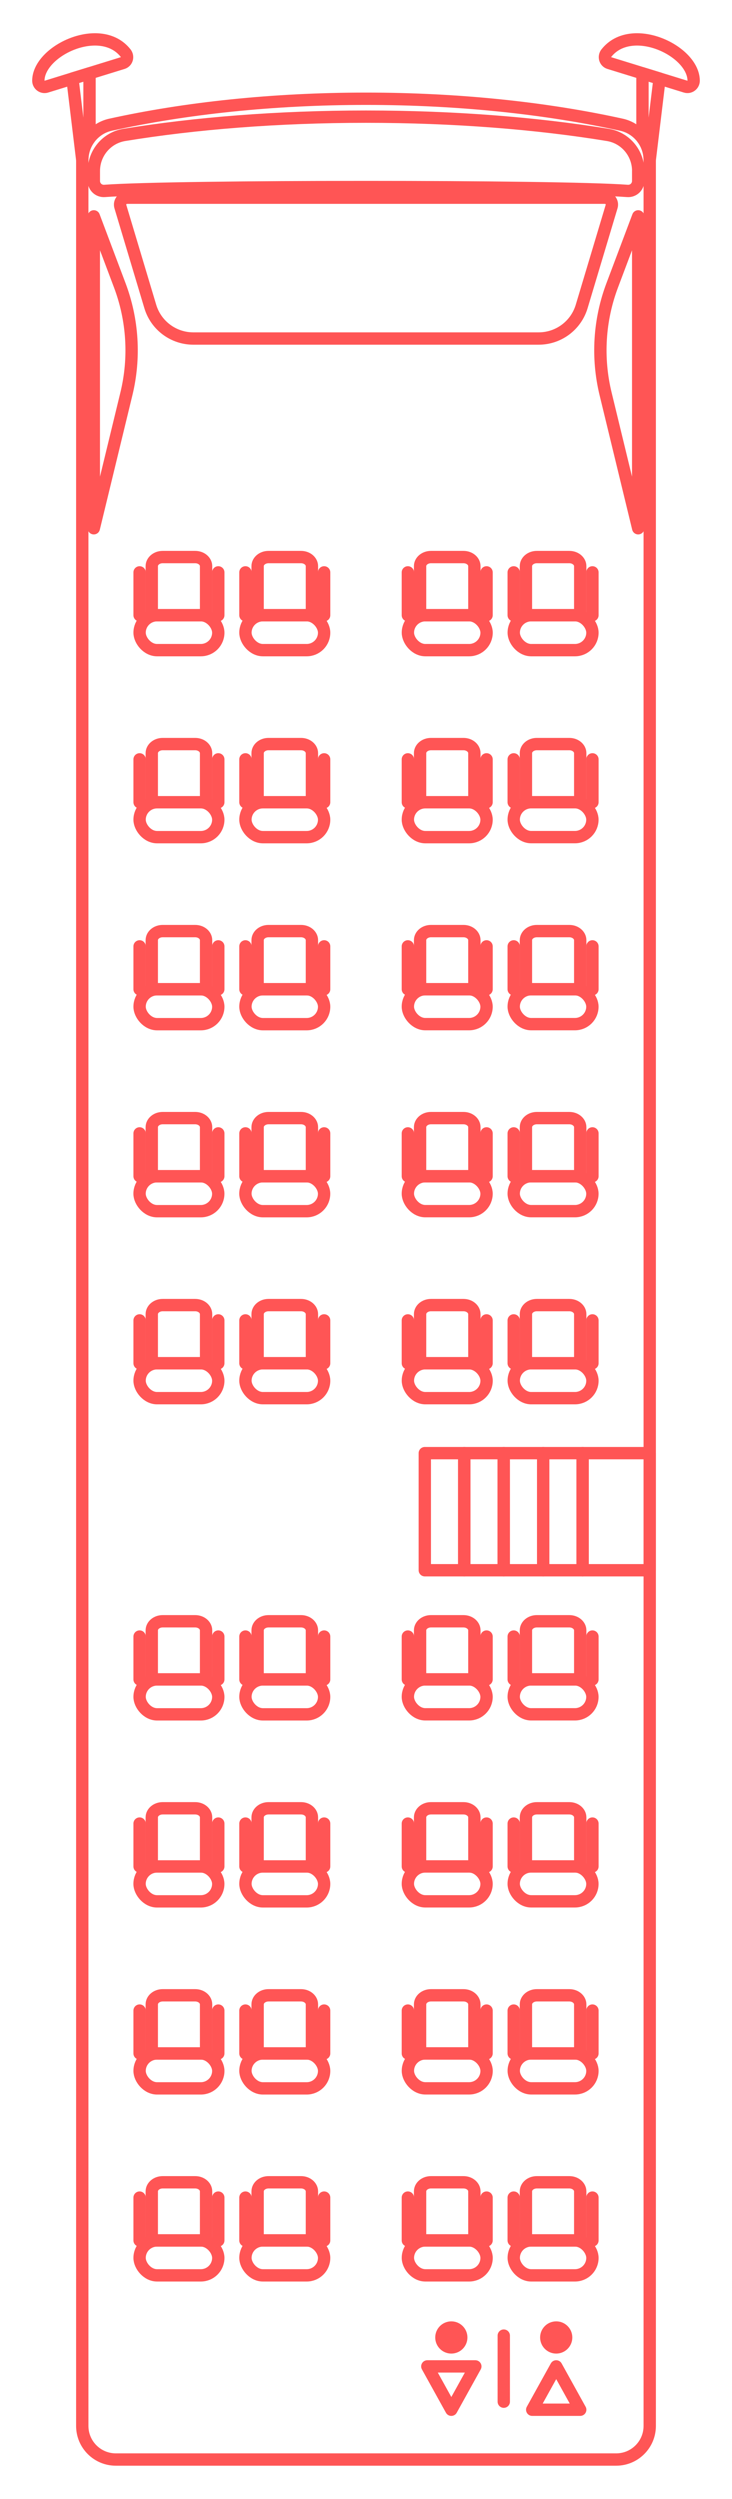 <svg xmlns="http://www.w3.org/2000/svg" viewBox="0 0 237.28 809.48"><g xmlns="http://www.w3.org/2000/svg" transform="matrix(0 -1 1 0 -0 809.48)"><defs><style>.b{fill:#f55;}.b,.c{stroke:#f55;stroke-linecap:round;stroke-linejoin:round;stroke-width:4px;}.c{fill:none;}</style></defs><path class="c" d="M757.63,210.61H23.63c-6,0-10.87-4.87-10.87-10.87V37.54c0-6,4.87-10.87,10.87-10.87h734c2.61,0,5.09.86,7.05,2.35,2.16,1.63,3.77,3.98,4.39,6.76,5.35,24.25,8.42,52.58,8.42,82.86s-3.07,58.6-8.42,82.86c-.62,2.78-2.23,5.13-4.39,6.76-1.97,1.49-4.44,2.35-7.05,2.35Z" /><path class="c" d="M785.72,29.02h-21.04c-1.97-1.49-4.44-2.35-7.05-2.35l26.39-3.19,1.7,5.54Z" /><path class="c" d="M792.25,40.74c10.3-8.09.87-28.26-8.91-28.31-1.35,0-2.33,1.31-1.93,2.6l7.65,24.77c.42,1.36,2.07,1.82,3.2.94Z" /><path class="c" d="M784.02,213.8l-26.39-3.19c2.61,0,5.09-.86,7.05-2.35h21.04l-1.7,5.54Z" /><path class="c" d="M792.25,196.54c10.3,8.09.87,28.26-8.91,28.31-1.35,0-2.33-1.31-1.93-2.6l7.65-24.77c.42-1.36,2.07-1.82,3.2-.94Z" /><path class="c" d="M754.1,206.87h-3.24c-1.89,0-3.37-1.59-3.23-3.47,1.68-22.47,1.68-147.04,0-169.51-.14-1.88,1.34-3.47,3.23-3.47h3.24c5.77,0,10.73,4.15,11.67,9.85,3.75,22.91,5.92,49.73,5.92,78.38s-2.17,55.48-5.92,78.38c-.93,5.7-5.89,9.85-11.67,9.85Z" /><path class="c" d="M745.44,196.1c0,1.51-1.45,2.59-2.89,2.15l-32.36-9.7h0c-6.16-1.85-10.37-7.51-10.37-13.94V62.66c0-6.43,4.22-12.09,10.37-13.94h0s32.36-9.7,32.36-9.7c1.44-.43,2.89.65,2.89,2.15v154.92Z" /><path class="c" d="M739.39,30.41l-22.35,8.42c-11.22,4.23-23.45,4.98-35.11,2.15l-43.57-10.57h101.02Z" /><path class="c" d="M739.39,206.87l-22.35-8.42c-11.22-4.23-23.45-4.98-35.11-2.15l-43.57,10.57h101.02Z" /><circle class="b" cx="52.3" cy="146.3" r="3.22" /><polygon class="c" points="42.93 138.52 42.93 154.08 28.89 146.3 42.93 138.52" /><circle class="b" cx="52.3" cy="180.3" r="3.22" /><polygon class="c" points="28.89 188.08 28.89 172.52 42.93 180.3 28.89 188.08" /><line class="c" x1="52.9" y1="163.3" x2="31.5" y2="163.3" /><rect class="c" x="308.92" y="180.77" width="21.75" height="37.93" transform="translate(519.53 -120.06) rotate(90)" /><rect class="c" x="313.4" y="163.5" width="12.79" height="37.93" transform="translate(502.26 -137.33) rotate(90)" /><rect class="c" x="313.4" y="150.71" width="12.79" height="37.93" transform="translate(489.47 -150.12) rotate(90)" /><rect class="c" x="313.4" y="137.92" width="12.79" height="37.93" transform="translate(476.68 -162.91) rotate(90)" /><rect class="c" x="313.4" y="125.12" width="12.79" height="37.93" transform="translate(463.88 -175.7) rotate(90)" /><path class="c" d="M626.08,66.8h-15.89v-17.6h15.89c1.63,0,2.95,1.58,2.95,3.53v10.54c0,1.95-1.32,3.53-2.95,3.53Z" /><rect class="c" x="591.78" y="52.35" width="25.51" height="11.31" rx="5.66" ry="5.66" transform="translate(662.54 -546.53) rotate(90)" /><line class="c" x1="610.19" y1="70.76" x2="624.07" y2="70.76" /><line class="c" x1="610.19" y1="45.25" x2="624.07" y2="45.25" /><path class="c" d="M626.08,101.11h-15.89v-17.6h15.89c1.63,0,2.95,1.58,2.95,3.53v10.54c0,1.95-1.32,3.53-2.95,3.53Z" /><rect class="c" x="591.78" y="86.66" width="25.51" height="11.31" rx="5.66" ry="5.66" transform="translate(696.85 -512.22) rotate(90)" /><line class="c" x1="610.19" y1="105.07" x2="624.07" y2="105.07" /><line class="c" x1="610.19" y1="79.56" x2="624.07" y2="79.56" /><path class="c" d="M626.08,153.77h-15.89v-17.6h15.89c1.63,0,2.95,1.58,2.95,3.53v10.54c0,1.95-1.32,3.53-2.95,3.53Z" /><rect class="c" x="591.78" y="139.31" width="25.51" height="11.31" rx="5.66" ry="5.66" transform="translate(749.5 -459.56) rotate(90)" /><line class="c" x1="610.19" y1="157.72" x2="624.07" y2="157.72" /><line class="c" x1="610.19" y1="132.21" x2="624.07" y2="132.21" /><path class="c" d="M626.08,188.08h-15.89v-17.6h15.89c1.63,0,2.95,1.58,2.95,3.53v10.54c0,1.95-1.32,3.53-2.95,3.53Z" /><rect class="c" x="591.78" y="173.62" width="25.51" height="11.31" rx="5.66" ry="5.66" transform="translate(783.81 -425.25) rotate(90)" /><line class="c" x1="610.19" y1="192.04" x2="624.07" y2="192.04" /><line class="c" x1="610.19" y1="166.52" x2="624.07" y2="166.52" /><path class="c" d="M565.5,153.77h-15.89v-17.6h15.89c1.63,0,2.95,1.58,2.95,3.53v10.54c0,1.95-1.32,3.53-2.95,3.53Z" /><rect class="c" x="531.2" y="139.31" width="25.51" height="11.31" rx="5.66" ry="5.66" transform="translate(688.92 -398.99) rotate(90)" /><line class="c" x1="549.61" y1="157.72" x2="563.5" y2="157.72" /><line class="c" x1="549.61" y1="132.21" x2="563.5" y2="132.21" /><path class="c" d="M565.5,188.08h-15.89v-17.6h15.89c1.63,0,2.95,1.58,2.95,3.53v10.54c0,1.95-1.32,3.53-2.95,3.53Z" /><rect class="c" x="531.2" y="173.62" width="25.51" height="11.31" rx="5.66" ry="5.66" transform="translate(723.24 -364.68) rotate(90)" /><line class="c" x1="549.61" y1="192.04" x2="563.5" y2="192.04" /><line class="c" x1="549.61" y1="166.52" x2="563.5" y2="166.52" /><path class="c" d="M504.92,153.77h-15.89v-17.6h15.89c1.63,0,2.95,1.58,2.95,3.53v10.54c0,1.95-1.32,3.53-2.95,3.53Z" /><rect class="c" x="470.62" y="139.31" width="25.51" height="11.31" rx="5.66" ry="5.66" transform="translate(628.35 -338.41) rotate(90)" /><line class="c" x1="489.03" y1="157.72" x2="502.92" y2="157.72" /><line class="c" x1="489.03" y1="132.21" x2="502.92" y2="132.21" /><path class="c" d="M504.92,188.08h-15.89v-17.6h15.89c1.63,0,2.95,1.58,2.95,3.53v10.54c0,1.95-1.32,3.53-2.95,3.53Z" /><rect class="c" x="470.62" y="173.62" width="25.51" height="11.31" rx="5.66" ry="5.66" transform="translate(662.66 -304.1) rotate(90)" /><line class="c" x1="489.03" y1="192.04" x2="502.92" y2="192.04" /><line class="c" x1="489.03" y1="166.52" x2="502.92" y2="166.52" /><path class="c" d="M444.34,153.77h-15.89v-17.6h15.89c1.63,0,2.95,1.58,2.95,3.53v10.54c0,1.95-1.32,3.53-2.95,3.53Z" /><rect class="c" x="410.04" y="139.31" width="25.51" height="11.31" rx="5.66" ry="5.66" transform="translate(567.77 -277.83) rotate(90)" /><line class="c" x1="428.46" y1="157.72" x2="442.34" y2="157.72" /><line class="c" x1="428.46" y1="132.21" x2="442.34" y2="132.21" /><path class="c" d="M444.34,188.08h-15.89v-17.6h15.89c1.63,0,2.95,1.58,2.95,3.53v10.54c0,1.95-1.32,3.53-2.95,3.53Z" /><rect class="c" x="410.04" y="173.62" width="25.51" height="11.31" rx="5.66" ry="5.66" transform="translate(602.08 -243.52) rotate(90)" /><line class="c" x1="428.46" y1="192.04" x2="442.34" y2="192.04" /><line class="c" x1="428.46" y1="166.52" x2="442.34" y2="166.52" /><path class="c" d="M383.77,153.77h-15.89v-17.6h15.89c1.63,0,2.95,1.58,2.95,3.53v10.54c0,1.95-1.32,3.53-2.95,3.53Z" /><rect class="c" x="349.47" y="139.31" width="25.51" height="11.31" rx="5.66" ry="5.66" transform="translate(507.19 -217.25) rotate(90)" /><line class="c" x1="367.88" y1="157.72" x2="381.76" y2="157.72" /><line class="c" x1="367.88" y1="132.21" x2="381.76" y2="132.21" /><path class="c" d="M383.77,188.08h-15.89v-17.6h15.89c1.63,0,2.95,1.58,2.95,3.53v10.54c0,1.95-1.32,3.53-2.95,3.53Z" /><rect class="c" x="349.47" y="173.62" width="25.51" height="11.31" rx="5.66" ry="5.66" transform="translate(541.5 -182.94) rotate(90)" /><line class="c" x1="367.88" y1="192.04" x2="381.76" y2="192.04" /><line class="c" x1="367.88" y1="166.52" x2="381.76" y2="166.52" /><path class="c" d="M383.77,66.8h-15.89v-17.6h15.89c1.63,0,2.95,1.58,2.95,3.53v10.54c0,1.95-1.32,3.53-2.95,3.53Z" /><rect class="c" x="349.47" y="52.35" width="25.51" height="11.31" rx="5.66" ry="5.66" transform="translate(420.23 -304.22) rotate(90)" /><line class="c" x1="367.88" y1="70.76" x2="381.76" y2="70.76" /><line class="c" x1="367.88" y1="45.25" x2="381.76" y2="45.25" /><path class="c" d="M383.77,101.11h-15.89v-17.6h15.89c1.63,0,2.95,1.58,2.95,3.53v10.54c0,1.95-1.32,3.53-2.95,3.53Z" /><rect class="c" x="349.47" y="86.66" width="25.51" height="11.31" rx="5.66" ry="5.66" transform="translate(454.54 -269.91) rotate(90)" /><line class="c" x1="367.88" y1="105.07" x2="381.76" y2="105.07" /><line class="c" x1="367.88" y1="79.56" x2="381.76" y2="79.56" /><path class="c" d="M444.34,66.8h-15.89v-17.6h15.89c1.63,0,2.95,1.58,2.95,3.53v10.54c0,1.95-1.32,3.53-2.95,3.53Z" /><rect class="c" x="410.04" y="52.35" width="25.51" height="11.31" rx="5.66" ry="5.66" transform="translate(480.8 -364.8) rotate(90)" /><line class="c" x1="428.46" y1="70.76" x2="442.34" y2="70.76" /><line class="c" x1="428.46" y1="45.25" x2="442.34" y2="45.25" /><path class="c" d="M444.34,101.11h-15.89v-17.6h15.89c1.63,0,2.95,1.58,2.95,3.53v10.54c0,1.95-1.32,3.53-2.95,3.53Z" /><rect class="c" x="410.04" y="86.66" width="25.51" height="11.31" rx="5.66" ry="5.66" transform="translate(515.11 -330.49) rotate(90)" /><line class="c" x1="428.46" y1="105.07" x2="442.34" y2="105.07" /><line class="c" x1="428.46" y1="79.56" x2="442.34" y2="79.56" /><path class="c" d="M504.92,66.8h-15.89v-17.6h15.89c1.63,0,2.95,1.58,2.95,3.53v10.54c0,1.95-1.32,3.53-2.95,3.53Z" /><rect class="c" x="470.62" y="52.35" width="25.51" height="11.31" rx="5.66" ry="5.66" transform="translate(541.38 -425.37) rotate(90)" /><line class="c" x1="489.03" y1="70.76" x2="502.92" y2="70.76" /><line class="c" x1="489.03" y1="45.25" x2="502.92" y2="45.25" /><path class="c" d="M504.92,101.11h-15.89v-17.6h15.89c1.63,0,2.95,1.58,2.95,3.53v10.54c0,1.95-1.32,3.53-2.95,3.53Z" /><rect class="c" x="470.62" y="86.66" width="25.51" height="11.31" rx="5.66" ry="5.66" transform="translate(575.69 -391.06) rotate(90)" /><line class="c" x1="489.03" y1="105.07" x2="502.92" y2="105.07" /><line class="c" x1="489.03" y1="79.56" x2="502.92" y2="79.56" /><path class="c" d="M565.5,66.8h-15.89v-17.6h15.89c1.63,0,2.95,1.58,2.95,3.53v10.54c0,1.95-1.32,3.53-2.95,3.53Z" /><rect class="c" x="531.2" y="52.35" width="25.51" height="11.31" rx="5.66" ry="5.66" transform="translate(601.96 -485.95) rotate(90)" /><line class="c" x1="549.61" y1="70.76" x2="563.5" y2="70.76" /><line class="c" x1="549.61" y1="45.25" x2="563.5" y2="45.25" /><path class="c" d="M565.5,101.11h-15.89v-17.6h15.89c1.63,0,2.95,1.58,2.95,3.53v10.54c0,1.95-1.32,3.53-2.95,3.53Z" /><rect class="c" x="531.2" y="86.66" width="25.51" height="11.31" rx="5.66" ry="5.66" transform="translate(636.27 -451.64) rotate(90)" /><line class="c" x1="549.61" y1="105.07" x2="563.5" y2="105.07" /><line class="c" x1="549.61" y1="79.56" x2="563.5" y2="79.56" /><path class="c" d="M281.35,153.77h-15.89v-17.6h15.89c1.63,0,2.95,1.58,2.95,3.53v10.54c0,1.95-1.32,3.53-2.95,3.53Z" /><rect class="c" x="247.05" y="139.31" width="25.51" height="11.31" rx="5.66" ry="5.66" transform="translate(404.78 -114.84) rotate(90)" /><line class="c" x1="265.46" y1="157.72" x2="279.35" y2="157.72" /><line class="c" x1="265.46" y1="132.21" x2="279.35" y2="132.21" /><path class="c" d="M281.35,188.08h-15.89v-17.6h15.89c1.63,0,2.95,1.58,2.95,3.53v10.54c0,1.95-1.32,3.53-2.95,3.53Z" /><rect class="c" x="247.05" y="173.62" width="25.51" height="11.31" rx="5.66" ry="5.66" transform="translate(439.09 -80.53) rotate(90)" /><line class="c" x1="265.46" y1="192.04" x2="279.35" y2="192.04" /><line class="c" x1="265.46" y1="166.52" x2="279.35" y2="166.52" /><path class="c" d="M220.77,153.77h-15.89v-17.6h15.89c1.63,0,2.95,1.58,2.95,3.53v10.54c0,1.95-1.32,3.53-2.95,3.53Z" /><rect class="c" x="186.47" y="139.31" width="25.51" height="11.31" rx="5.66" ry="5.66" transform="translate(344.2 -54.26) rotate(90)" /><line class="c" x1="204.88" y1="157.72" x2="218.77" y2="157.72" /><line class="c" x1="204.88" y1="132.21" x2="218.77" y2="132.21" /><path class="c" d="M220.77,188.08h-15.89v-17.6h15.89c1.63,0,2.95,1.58,2.95,3.53v10.54c0,1.95-1.32,3.53-2.95,3.53Z" /><rect class="c" x="186.47" y="173.62" width="25.51" height="11.31" rx="5.66" ry="5.66" transform="translate(378.51 -19.95) rotate(90)" /><line class="c" x1="204.88" y1="192.04" x2="218.77" y2="192.04" /><line class="c" x1="204.88" y1="166.52" x2="218.77" y2="166.52" /><path class="c" d="M160.19,153.77h-15.89v-17.6h15.89c1.63,0,2.95,1.58,2.95,3.53v10.54c0,1.95-1.32,3.53-2.95,3.53Z" /><rect class="c" x="125.9" y="139.31" width="25.51" height="11.31" rx="5.66" ry="5.66" transform="translate(283.62 6.32) rotate(90)" /><line class="c" x1="144.31" y1="157.72" x2="158.19" y2="157.72" /><line class="c" x1="144.31" y1="132.21" x2="158.19" y2="132.21" /><path class="c" d="M160.19,188.08h-15.89v-17.6h15.89c1.63,0,2.95,1.58,2.95,3.53v10.54c0,1.95-1.32,3.53-2.95,3.53Z" /><rect class="c" x="125.9" y="173.62" width="25.51" height="11.31" rx="5.66" ry="5.66" transform="translate(317.93 40.63) rotate(90)" /><line class="c" x1="144.31" y1="192.04" x2="158.19" y2="192.04" /><line class="c" x1="144.31" y1="166.52" x2="158.19" y2="166.52" /><path class="c" d="M99.62,153.77h-15.89v-17.6h15.89c1.63,0,2.95,1.58,2.95,3.53v10.54c0,1.95-1.32,3.53-2.95,3.53Z" /><rect class="c" x="65.32" y="139.31" width="25.51" height="11.31" rx="5.66" ry="5.66" transform="translate(223.04 66.9) rotate(90)" /><line class="c" x1="83.73" y1="157.72" x2="97.61" y2="157.72" /><line class="c" x1="83.73" y1="132.21" x2="97.61" y2="132.21" /><path class="c" d="M99.62,188.08h-15.89v-17.6h15.89c1.63,0,2.95,1.58,2.95,3.53v10.54c0,1.95-1.32,3.53-2.95,3.53Z" /><rect class="c" x="65.32" y="173.62" width="25.51" height="11.31" rx="5.66" ry="5.66" transform="translate(257.35 101.21) rotate(90)" /><line class="c" x1="83.73" y1="192.04" x2="97.61" y2="192.04" /><line class="c" x1="83.73" y1="166.52" x2="97.61" y2="166.52" /><path class="c" d="M99.62,66.8h-15.89v-17.6h15.89c1.63,0,2.95,1.58,2.95,3.53v10.54c0,1.95-1.32,3.53-2.95,3.53Z" /><rect class="c" x="65.32" y="52.35" width="25.51" height="11.31" rx="5.66" ry="5.66" transform="translate(136.08 -20.07) rotate(90)" /><line class="c" x1="83.73" y1="70.76" x2="97.61" y2="70.76" /><line class="c" x1="83.73" y1="45.25" x2="97.61" y2="45.25" /><path class="c" d="M99.62,101.11h-15.89v-17.6h15.89c1.63,0,2.95,1.58,2.95,3.53v10.54c0,1.95-1.32,3.53-2.95,3.53Z" /><rect class="c" x="65.32" y="86.66" width="25.51" height="11.31" rx="5.66" ry="5.66" transform="translate(170.39 14.24) rotate(90)" /><line class="c" x1="83.73" y1="105.07" x2="97.61" y2="105.07" /><line class="c" x1="83.73" y1="79.56" x2="97.61" y2="79.56" /><path class="c" d="M160.19,66.8h-15.89v-17.6h15.89c1.63,0,2.95,1.58,2.95,3.53v10.54c0,1.95-1.32,3.53-2.95,3.53Z" /><rect class="c" x="125.9" y="52.35" width="25.51" height="11.31" rx="5.66" ry="5.66" transform="translate(196.65 -80.65) rotate(90)" /><line class="c" x1="144.31" y1="70.76" x2="158.19" y2="70.76" /><line class="c" x1="144.31" y1="45.25" x2="158.19" y2="45.25" /><path class="c" d="M160.19,101.11h-15.89v-17.6h15.89c1.63,0,2.95,1.58,2.95,3.53v10.54c0,1.95-1.32,3.53-2.95,3.53Z" /><rect class="c" x="125.9" y="86.66" width="25.51" height="11.31" rx="5.66" ry="5.66" transform="translate(230.96 -46.34) rotate(90)" /><line class="c" x1="144.31" y1="105.07" x2="158.19" y2="105.07" /><line class="c" x1="144.31" y1="79.56" x2="158.19" y2="79.56" /><path class="c" d="M220.77,66.8h-15.89v-17.6h15.89c1.63,0,2.95,1.58,2.95,3.53v10.54c0,1.95-1.32,3.53-2.95,3.53Z" /><rect class="c" x="186.47" y="52.35" width="25.51" height="11.31" rx="5.66" ry="5.66" transform="translate(257.23 -141.23) rotate(90)" /><line class="c" x1="204.88" y1="70.76" x2="218.77" y2="70.76" /><line class="c" x1="204.88" y1="45.25" x2="218.77" y2="45.25" /><path class="c" d="M220.77,101.11h-15.89v-17.6h15.89c1.63,0,2.95,1.58,2.95,3.53v10.54c0,1.95-1.32,3.53-2.95,3.53Z" /><rect class="c" x="186.47" y="86.66" width="25.51" height="11.31" rx="5.66" ry="5.66" transform="translate(291.54 -106.91) rotate(90)" /><line class="c" x1="204.88" y1="105.07" x2="218.77" y2="105.07" /><line class="c" x1="204.88" y1="79.56" x2="218.77" y2="79.56" /><path class="c" d="M281.35,66.8h-15.89v-17.6h15.89c1.63,0,2.95,1.58,2.95,3.53v10.54c0,1.95-1.32,3.53-2.95,3.53Z" /><rect class="c" x="247.05" y="52.35" width="25.51" height="11.31" rx="5.66" ry="5.66" transform="translate(317.81 -201.8) rotate(90)" /><line class="c" x1="265.46" y1="70.76" x2="279.35" y2="70.76" /><line class="c" x1="265.46" y1="45.25" x2="279.35" y2="45.25" /><path class="c" d="M281.35,101.11h-15.89v-17.6h15.89c1.63,0,2.95,1.58,2.95,3.53v10.54c0,1.95-1.32,3.53-2.95,3.53Z" /><rect class="c" x="247.05" y="86.66" width="25.51" height="11.31" rx="5.66" ry="5.66" transform="translate(352.12 -167.49) rotate(90)" /><line class="c" x1="265.46" y1="105.07" x2="279.35" y2="105.07" /><line class="c" x1="265.46" y1="79.56" x2="279.35" y2="79.56" /></g></svg>